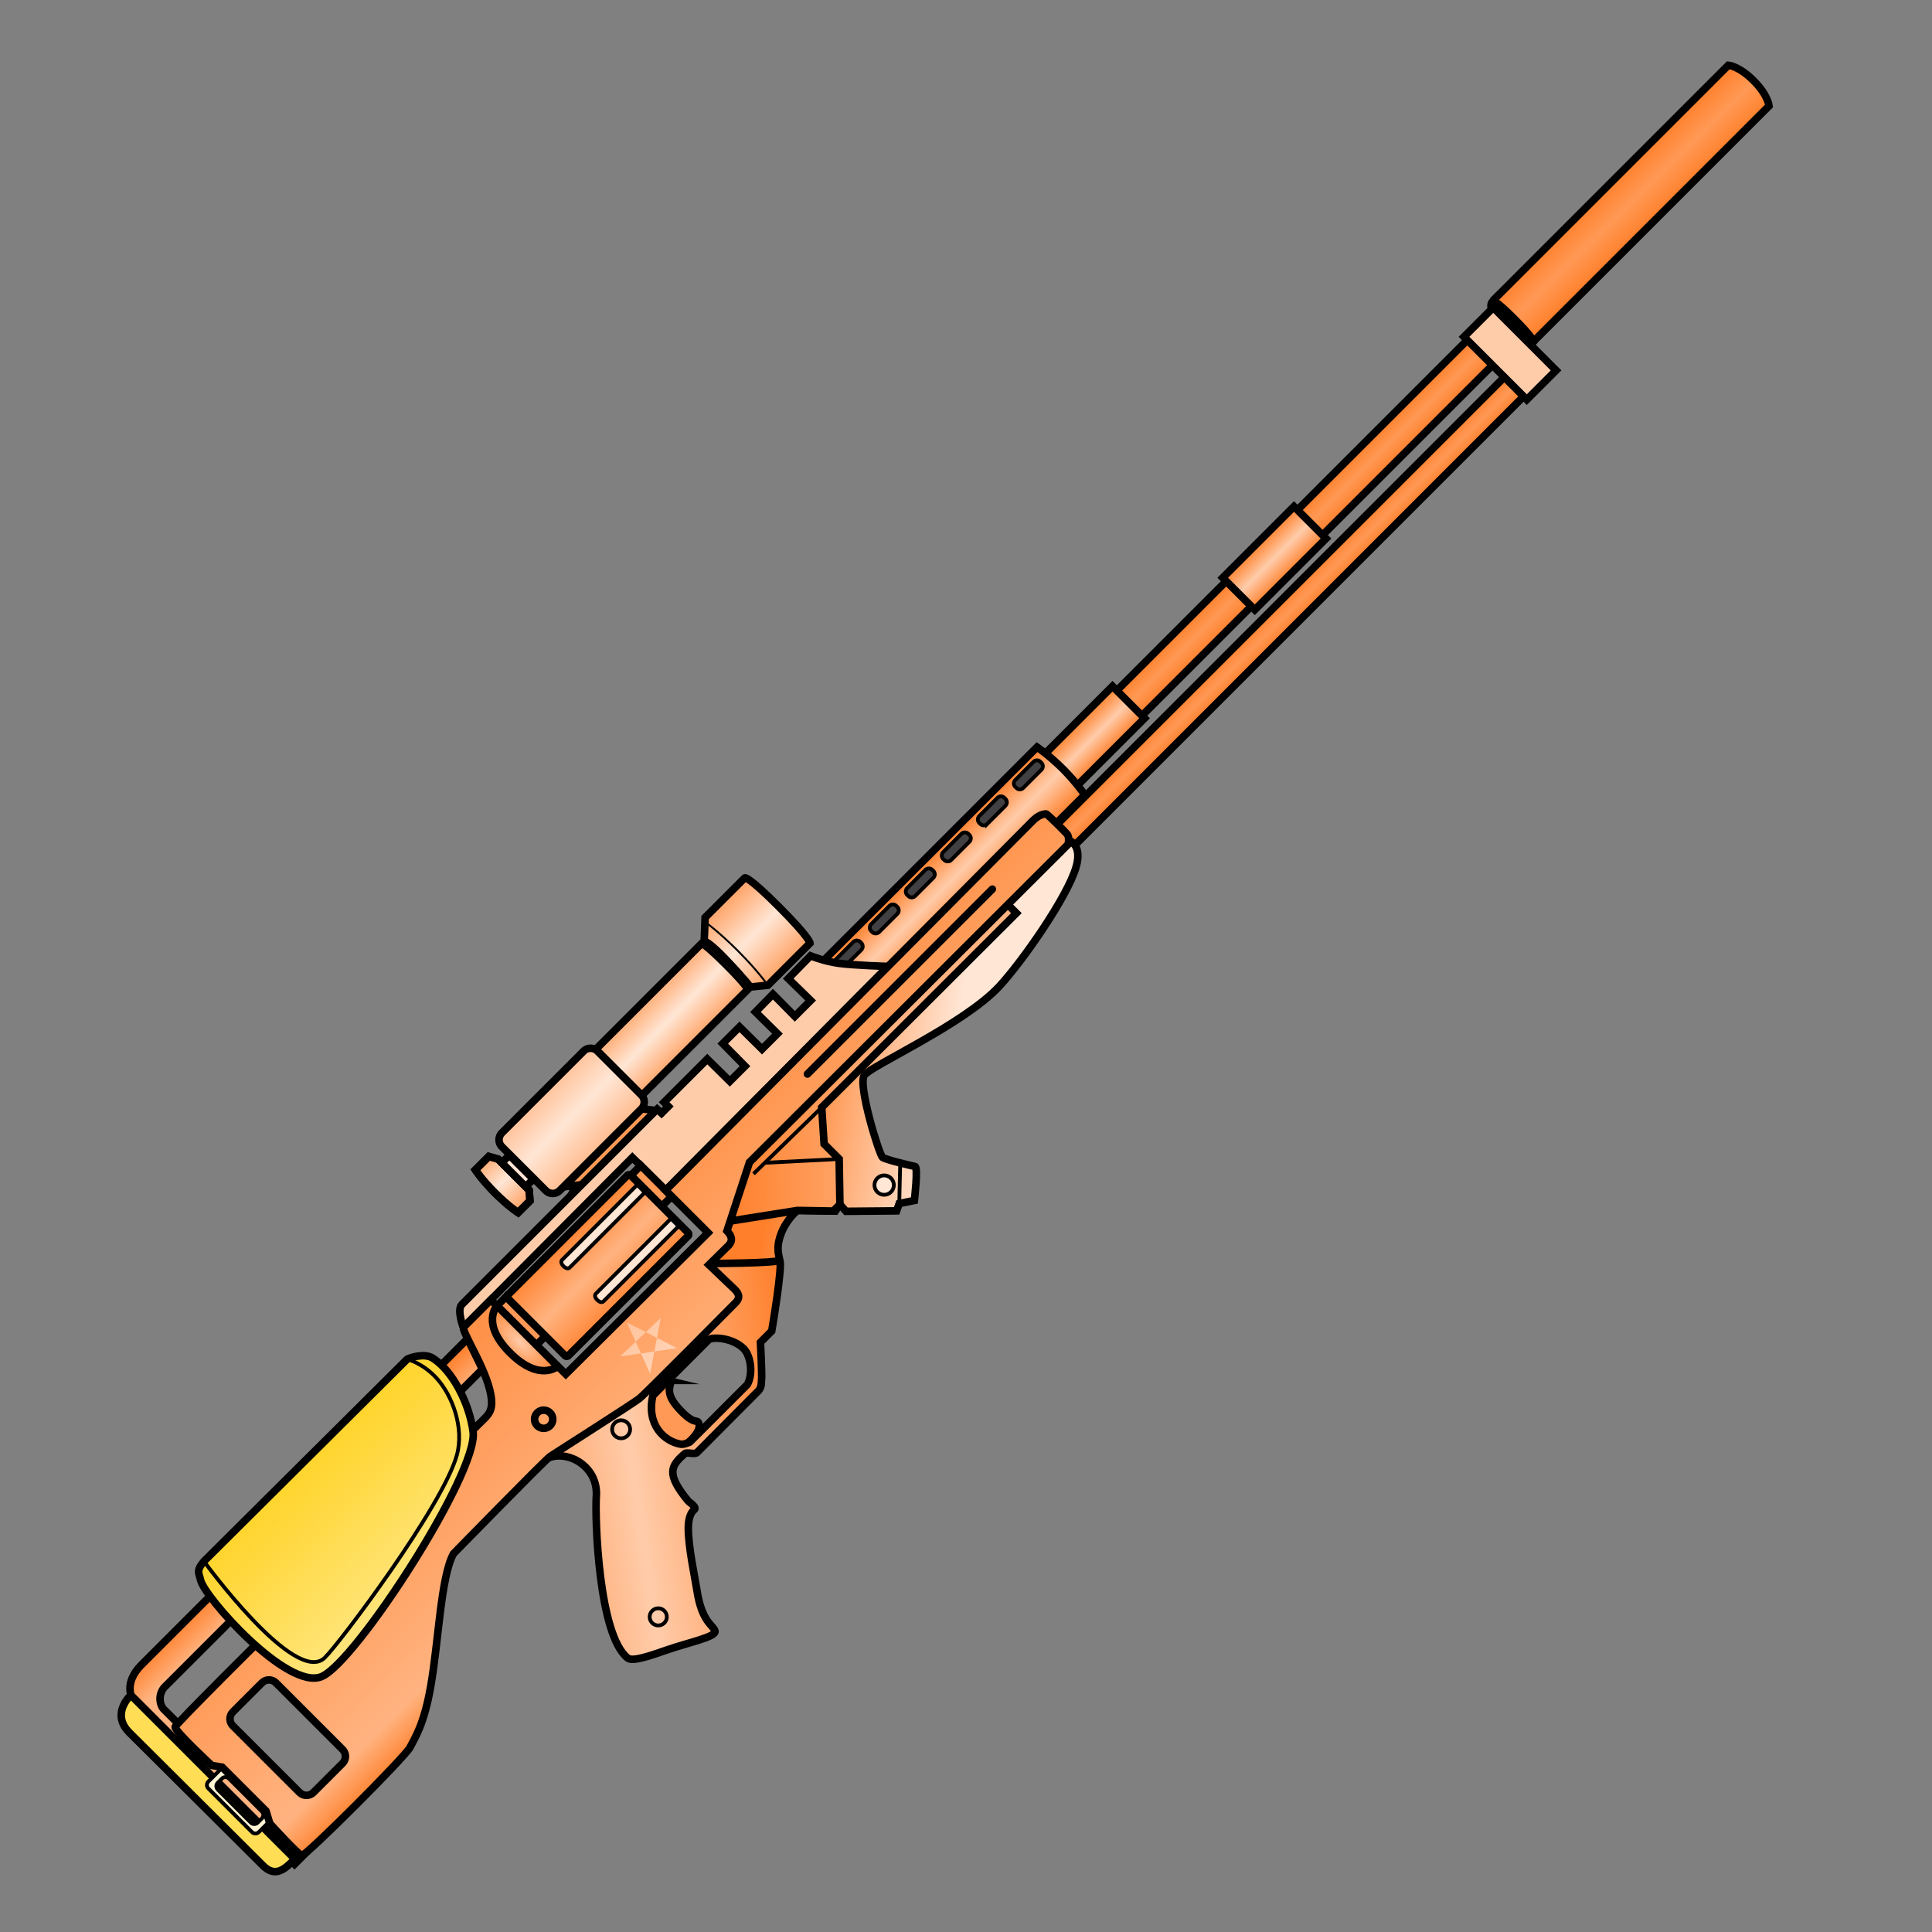 <svg xmlns="http://www.w3.org/2000/svg" xmlns:xlink="http://www.w3.org/1999/xlink" viewBox="0 0 256 256">
    <rect x="0" y="0" width="256" height="256" fill="#808080" stroke="none"/>
    <defs>
        <linearGradient id="innoGrad6">
            <stop offset="0" stop-color="#ff7f2a"/>
            <stop offset=".503" stop-color="#ff7f2a" stop-opacity="0"/>
            <stop offset="1" stop-color="#ff7f2a"/>
        </linearGradient>
        <linearGradient id="innoGrad4">
            <stop offset="0" stop-color="#ff7f2a"/>
            <stop offset=".89" stop-color="#ff7f2a" stop-opacity="0"/>
            <stop offset="1" stop-color="#ff7f2a"/>
        </linearGradient>
        <linearGradient id="innoGrad3">
            <stop offset="0" stop-color="#ff7f2a"/>
            <stop offset=".5" stop-color="#ff7f2a" stop-opacity="0"/>
            <stop offset="1" stop-color="#ff7f2a"/>
        </linearGradient>
        <linearGradient id="innoGrad2">
            <stop offset="0" stop-color="#ff7f2a" stop-opacity="0"/>
            <stop offset="1" stop-color="#ff7f2a"/>
        </linearGradient>
        <linearGradient id="innoGrad1">
            <stop offset="0" stop-color="#ffd42a"/>
            <stop offset="1" stop-color="#ffd42a" stop-opacity="0"/>
        </linearGradient>
        <linearGradient id="linearGradient966" x1="38.027" x2="37.776" y1="98.737" y2="117.05" gradientUnits="userSpaceOnUse" xlink:href="#innoGrad1"/>
        <radialGradient id="radialGradient989" cx="65.238" cy="106.155" r="1.748" fx="65.238" fy="106.155" gradientTransform="matrix(1.384 0 0 2.842 -25.056 -195.633)" gradientUnits="userSpaceOnUse" xlink:href="#innoGrad2"/>
        <linearGradient id="linearGradient1012" x1="73.741" x2="73.681" y1="101.098" y2="111.549" gradientUnits="userSpaceOnUse" xlink:href="#innoGrad3"/>
        <linearGradient id="linearGradient1045" x1="41.949" x2="41.878" y1="89.871" y2="128.515" gradientUnits="userSpaceOnUse" xlink:href="#innoGrad4"/>
        <linearGradient id="linearGradient1079" x1="17.544" x2="17.592" y1="105.141" y2="101.615" gradientUnits="userSpaceOnUse" xlink:href="#innoGrad2"/>
        <linearGradient id="linearGradient1102" x1="109.548" x2="97.147" y1="116.731" y2="104.256" gradientUnits="userSpaceOnUse" xlink:href="#innoGrad2"/>
        <linearGradient id="linearGradient1133" x1="111.928" x2="102.529" y1="120.989" y2="107.701" gradientUnits="userSpaceOnUse" xlink:href="#innoGrad2"/>
        <linearGradient id="linearGradient1156" x1="85.167" x2="85.326" y1="82.406" y2="104.266" gradientUnits="userSpaceOnUse" xlink:href="#innoGrad3"/>
        <linearGradient id="linearGradient1179" x1="111.658" x2="111.5" y1="86.136" y2="100.595" gradientUnits="userSpaceOnUse" xlink:href="#innoGrad3"/>
        <linearGradient id="linearGradient1211" x1="101.88" x2="101.941" y1="87.733" y2="99.072" gradientUnits="userSpaceOnUse" xlink:href="#innoGrad3"/>
        <linearGradient id="linearGradient1234" x1="74.707" x2="74.571" y1="88.022" y2="98.078" gradientUnits="userSpaceOnUse" xlink:href="#innoGrad3"/>
        <linearGradient id="linearGradient1257" x1="227.812" x2="227.754" y1="100.926" y2="107.028" gradientUnits="userSpaceOnUse" xlink:href="#innoGrad3"/>
        <linearGradient id="linearGradient1290" x1="209.654" x2="209.654" y1="107.503" y2="110.326" gradientUnits="userSpaceOnUse" xlink:href="#innoGrad3"/>
        <linearGradient id="linearGradient1313" x1="212.766" x2="212.766" y1="102.078" y2="105.758" gradientUnits="userSpaceOnUse" xlink:href="#innoGrad3"/>
        <linearGradient id="linearGradient1336" x1="183.133" x2="183.133" y1="101.57" y2="106.265" gradientUnits="userSpaceOnUse" xlink:href="#innoGrad3"/>
        <linearGradient id="linearGradient1359" x1="156.674" x2="156.674" y1="101.443" y2="106.138" gradientUnits="userSpaceOnUse" xlink:href="#innoGrad3"/>
        <linearGradient id="linearGradient1382" x1="146.687" x2="146.687" y1="100.375" y2="107.367" gradientUnits="userSpaceOnUse" xlink:href="#innoGrad3"/>
        <linearGradient id="linearGradient1407" x1="46.461" x2="75.425" y1="116.962" y2="138.657" gradientUnits="userSpaceOnUse" xlink:href="#innoGrad6"/>
    </defs>
    <g transform="scale(1.279) rotate(-45 99.331 136.262)">
        <path fill="#f95" stroke="#000" stroke-miterlimit="10" stroke-width=".782" d="M73.26 119.736c.449.736-1.121.062-1.27 2.726-.147 2.666.634 2.141.36 2.708-.571 1.177-5.076.613-5.013-1.269.065-1.882 4.273-6.874 5.923-4.165z"/>
        <path fill="#fca" d="M90.244 119.083c.063.501-5.771 4.631-5.771 4.631h-1.651s-2.412 2.682-2.75 2.894c-.062.038-.403.478-.927.51l-9.049.022c-.345-.01-.671-.788-.977-.812-1.947-.147-2.86.12-3.218 3.694-.023.241.235 1.168-.23 1.105-.46-.065-1.108.293-1.673.841-1.426 1.387-3.209 4.184-4.018 5.288-2.007 2.732-1.307 3.774-1.649 4.286-.338.509-2.73-1.092-4.908-2.148-1.621-.787-3.377-1.63-3.457-2.264-.478-3.811 7.842-12.667 9.569-14.177 2.25-1.967 1.396-5.351-.695-6.302-2.277-1.036 26.074-2.391 26.074-2.391s5.266 4.32 5.33 4.823zm-19.205.653c-2.665 1.67-2.509 4.219-1.522 5.604.057.081.235.286.825.507h8.438c1.361-.424 2.348-1.983 2.348-2.875.001-1.63-1.366-3.132-1.882-3.236z"/>
        <path fill="url(#linearGradient1407)" stroke="#000" stroke-miterlimit="10" stroke-width=".782" d="M90.244 119.083c.063.501-5.771 4.631-5.771 4.631h-1.651s-2.412 2.682-2.75 2.894c-.062.038-.403.478-.927.51l-9.049.022c-.345-.01-.671-.788-.977-.812-1.947-.147-2.86.12-3.218 3.694-.023.241.235 1.168-.23 1.105-.46-.065-1.108.293-1.673.841-1.426 1.387-3.209 4.184-4.018 5.288-2.007 2.732-1.307 3.774-1.649 4.286-.338.509-2.73-1.092-4.908-2.148-1.621-.787-3.377-1.63-3.457-2.264-.478-3.811 7.842-12.667 9.569-14.177 2.25-1.967 1.396-5.351-.695-6.302-2.277-1.036 26.074-2.391 26.074-2.391s5.266 4.32 5.33 4.823zm-19.205.653c-2.665 1.67-2.509 4.219-1.522 5.604.057.081.235.286.825.507h8.438c1.361-.424 2.348-1.983 2.348-2.875.001-1.63-1.366-3.132-1.882-3.236z"/>
        <circle cx="66.242" cy="119.88" r=".934" fill="none" stroke="#000" stroke-miterlimit="10" stroke-width=".391"/>
        <circle cx="55.219" cy="136.341" r=".889" fill="none" stroke="#000" stroke-miterlimit="10" stroke-width=".391"/>
    </g>
    <g>
        <path fill="#f95" d="M147.673 91.863l51.082-51.081 3.328 3.329-51.08 51.08z"/>
        <path fill="url(#linearGradient1313)" stroke="#000" stroke-miterlimit="10" stroke-width=".782" d="M156.295 102.078h56.471v3.68h-56.471z" transform="scale(1.279) rotate(-45 99.331 136.262)"/>
        <path fill="#fca" d="M138.576 99.811l8.866-8.865 4.247 4.247-8.866 8.865z"/>
        <path fill="url(#linearGradient1359)" stroke="#000" stroke-miterlimit="10" stroke-width=".782" d="M146.873 101.443h9.801v4.695h-9.801z" transform="scale(1.279) rotate(-45 99.331 136.262)"/>
        <path fill="#fca" d="M162.05 76.568l9.44-9.44 4.247 4.246-9.44 9.44z"/>
        <path fill="url(#linearGradient1336)" stroke="#000" stroke-miterlimit="10" stroke-width=".782" d="M172.696 101.57h10.437v4.695h-10.437z" transform="scale(1.279) rotate(-45 99.331 136.262)"/>
        <path fill="#f95" d="M137.946 111.405l62.9-62.9 2.554 2.553-62.9 62.9z"/>
        <path fill="url(#linearGradient1290)" stroke="#000" stroke-miterlimit="10" stroke-width=".782" d="M140.116 107.503h69.538v2.823h-69.538z" transform="scale(1.279) rotate(-45 99.331 136.262)"/>
        <path fill="#f95" stroke="#000" stroke-miterlimit="10" stroke-width="1" d="M197.836 39.864c.76-.76 6.318 4.472 5.395 5.395-.924.924-1.88-.263-3.582-1.815-1.704-1.547-2.574-2.819-1.813-3.58z"/>
        <path fill="#f95" d="M234.452 14.038L203.23 45.259s.005-.462-2.579-3.045c-2.582-2.583-2.815-2.35-2.815-2.35l31.221-31.221s1.416.115 3.347 2.046c1.934 1.934 2.048 3.349 2.048 3.349z"/>
        <path fill="url(#linearGradient1257)" stroke="#000" stroke-miterlimit="10" stroke-width=".782" d="M247.281 107.027h-34.516s.258-.253.258-3.109c0-2.855-.258-2.855-.258-2.855h34.516s.719.846.719 2.981c0 2.138-.719 2.983-.719 2.983z" transform="scale(1.279) rotate(-45 99.331 136.262)"/>
        <path fill="#fca" stroke="#000" stroke-miterlimit="10" stroke-width="1" d="M193.989 44.629l3.876-3.876 8.322 8.323-3.876 3.876z"/>
    </g>
    <g>
        <path fill="#f95" stroke="#000" stroke-miterlimit="10" stroke-width="1" d="M76.543 159.397l-.922-.921.732-1.414-1.647.192 10.33-10.33 1.57.19 1.11 1.11z"/>
        <path fill="#ffe6d5" stroke="#000" stroke-miterlimit="10" stroke-width="1" d="M62.997 155.035l1.78-1.78 1.25.359 4.092 4.093.11 1.42-1.57 1.57s-1.3-.842-3.059-2.601c-1.76-1.761-2.603-3.061-2.603-3.061z"/>
        <path fill="url(#linearGradient1234)" stroke="#000" stroke-miterlimit="10" stroke-width=".782" d="M74.571 90.191h1.967l.493.889v4.525l-.725.846h-1.735s-.253-1.184-.253-3.129c0-1.947.253-3.131.253-3.131z" transform="scale(1.279) rotate(-45 99.331 136.262)"/>
        <path fill="#ffe6d5" stroke="#000" stroke-miterlimit="10" stroke-width="1" d="M66.485 154.072l1.007-1.007 3.176 3.176-1.007 1.007z"/>
        <path fill="#ffe6d5" d="M99.103 131.134l-14.047 14.047-6.104-6.104L93 125.031s.476.086 3.247 2.857c2.771 2.772 2.857 3.246 2.857 3.246z"/>
        <path fill="url(#linearGradient1211)" stroke="#000" stroke-miterlimit="10" stroke-width=".782" d="M107.74 96.938H92.211V90.19h15.529s.215.311.215 3.374c0 3.064-.215 3.374-.215 3.374z" transform="scale(1.279) rotate(-45 99.331 136.262)"/>
        <path fill="#ffe6d5" d="M93 125.031s.698.155 2.86 2.434c2.802 2.951 3.243 3.67 3.243 3.67l2.34-.235 5.584-5.584s-.027-.714-4.165-4.853c-4.139-4.138-4.482-3.794-4.482-3.794l-5.258 5.257z"/>
        <path fill="url(#linearGradient1179)" stroke="#000" stroke-miterlimit="10" stroke-width=".782" d="M108.101 90.191s.3.471.236 2.926c-.083 3.18-.236 3.821-.236 3.821l1.423 1.164h6.173s.38-.41.38-4.985-.38-4.575-.38-4.575h-5.812z" transform="scale(1.279) rotate(-45 99.331 136.262)"/>
        <path fill="none" stroke="#000" stroke-miterlimit="10" stroke-width=".249" d="M93.122 121.926s1.92 1.332 4.618 4.03c2.697 2.696 4.03 4.618 4.03 4.618"/>
        <path fill="#ffe6d5" d="M85 145.124a1.3 1.3 0 0 1 0 1.838L74.171 157.79a1.3 1.3 0 0 1-1.838 0l-5.817-5.816a1.298 1.298 0 0 1 .001-1.837l10.828-10.828a1.298 1.298 0 0 1 1.837 0z"/>
        <path fill="url(#linearGradient1156)" stroke="#000" stroke-miterlimit="10" stroke-width=".782" d="M92.211 96.875c0 .561-.454 1.016-1.016 1.016h-11.97a1.016 1.016 0 0 1-1.016-1.016v-6.43c0-.561.454-1.015 1.016-1.015h11.97c.562 0 1.016.454 1.016 1.015z" transform="scale(1.279) rotate(-45 99.331 136.262)"/>
    </g>
    <g transform="scale(1.279) rotate(-45 99.331 136.262)">
        <path fill="#fca" d="M115.46 100.375h31.227s.293 1.564.293 3.496c0 1.93-.293 3.496-.293 3.496H115.46z"/>
        <path fill="url(#linearGradient1382)" stroke="#000" stroke-miterlimit="10" stroke-width=".782" d="M115.46 100.375h31.227s.293 1.564.293 3.496c0 1.93-.293 3.496-.293 3.496H115.46z"/>
        <path fill="#414042" stroke="#000" stroke-miterlimit="10" stroke-width=".391" d="M124.742 101.844c0 .28-.228.507-.507.507h-2.665a.508.508 0 0 1-.507-.507v-.146c0-.28.227-.507.507-.507h2.665c.28 0 .507.227.507.507zM130.021 101.844c0 .28-.227.507-.509.507h-2.664a.508.508 0 0 1-.507-.507v-.146c0-.28.227-.507.507-.507h2.664c.282 0 .509.227.509.507zM135.299 101.844c0 .28-.227.507-.507.507h-2.664a.509.509 0 0 1-.51-.507v-.146c0-.28.228-.507.51-.507h2.664c.28 0 .507.227.507.507zM140.58 101.844c0 .28-.228.507-.508.507h-2.666a.509.509 0 0 1-.508-.507v-.146c0-.28.228-.507.508-.507h2.666c.28 0 .508.227.508.507zM145.857 101.844c0 .28-.227.507-.507.507h-2.664a.507.507 0 0 1-.509-.507v-.146c0-.28.226-.507.509-.507h2.664c.28 0 .507.227.507.507zM119.463 101.844c0 .28-.227.507-.507.507h-2.665a.508.508 0 0 1-.507-.507v-.146c0-.28.227-.507.507-.507h2.665c.28 0 .507.227.507.507z"/>
        <path fill="#fca" stroke="#000" stroke-miterlimit="10" stroke-width=".782" d="M62.138 100.856s.804-1.776 1.565-1.784c.335-.003 28.633-.001 28.633-.001l.023.616h.993l-.002-.616 6.326.001.021 3.279h2.221l.023-3.279h2.453l.02 3.279h2.262l-.019-3.199 2.58-.027-.019 3.226h2.321l-.039-3.248 3.301-.032s.586 1.392 1.524 2.624c.938 1.234 3.382 3.83 3.382 3.83l-32.699.104-.036-4.836z"/>
        <path fill="#f95" stroke="#000" stroke-miterlimit="10" stroke-width=".782" d="M85.549 101.993h1.458v4.526h-1.458zM66.198 101.739h1.331v5.764h-1.331z"/>
        <path fill="#ffe6d5" d="M142.178 109.506s.742 1.319-1.396 2.5c-2.873 1.589-10.939 2.995-14.372 3.126-5.361.206-15.196-3.57-16.403-3.379-1.205.191-4.758 6.947-4.695 7.36.064.412 1.523 2.759 1.714 3.046.191.285-2.539 2.443-2.539 2.443l-1.332-.889-.729.349-3.744-3.679.063-.952-.825.158-2.728-2.823s-1.441-.182-2.981.538c-1.541.722-1.697 1.561-1.967 1.778-.27.216-5.331-4.822-5.331-4.822l9.931-6.758z"/>
        <path fill="url(#linearGradient1133)" stroke="#000" stroke-miterlimit="10" stroke-width=".782" d="M142.178 109.506s.742 1.319-1.396 2.5c-2.873 1.589-10.939 2.995-14.372 3.126-5.361.206-15.196-3.57-16.403-3.379-1.205.191-4.758 6.947-4.695 7.36.064.412 1.523 2.759 1.714 3.046.191.285-2.539 2.443-2.539 2.443l-1.332-.889-.729.349-3.744-3.679.063-.952-.825.158-2.728-2.823s-1.441-.182-2.981.538c-1.541.722-1.697 1.561-1.967 1.778-.27.216-5.331-4.822-5.331-4.822l9.931-6.758z"/>
        <path fill="#ffb380" d="M98.745 119.432h-.977l-2.576-2.665-5.708-4.152.506-2.924 43.018.071v1.262l-28.488-.031-2.507 2.855v2.205z"/>
        <path fill="url(#linearGradient1102)" stroke="#000" stroke-miterlimit="10" stroke-width=".782" d="M133.008 109.762v1.262l-28.488-.031-2.507 2.855v2.205l-3.268 3.379h-.977l-2.576-2.665-5.708-4.152.506-2.924z"/>
        <path fill="none" stroke="#000" stroke-miterlimit="10" stroke-width=".391" d="M104.52 110.993l-9.867-.128M96.271 110.865l5.742 5.188M106.199 120.814l-3.043 2.9"/>
        <circle cx="103.399" cy="121.26" r="1.004" fill="#ffe6d5" stroke="#000" stroke-miterlimit="10" stroke-width=".391"/>
    </g>
    <g transform="scale(1.279) rotate(-45 99.331 136.262)">
        <path fill="#ffb380" d="M60.486 105.316H14.09c-1.057-.067-1.828.83-1.862 1.541v20.956h-1.776v-22.605c-.04-1.692.887-3.214 3.426-3.214h47.758z"/>
        <path fill="url(#linearGradient1079)" stroke="#000" stroke-miterlimit="10" stroke-width=".782" d="M60.486 105.316H14.09c-1.057-.067-1.828.83-1.862 1.541v20.956h-1.776v-22.605c-.04-1.692.887-3.214 3.426-3.214h47.758z"/>
        <path fill="#fd5" stroke="#000" stroke-miterlimit="10" stroke-width=".782" d="M10.854 103.435S8 103.282 8 106.053l.042 19.458c-.042 1.959 1.413 1.947 2.813 1.947v-24.023z"/>
        <path fill="#fff6d5" stroke="#000" stroke-miterlimit="10" stroke-width=".391" d="M12.526 122.338a.508.508 0 0 1-.509.508H10.2a.507.507 0 0 1-.508-.508v-6.385c0-.279.227-.507.508-.507h1.817c.282 0 .509.228.509.507zm-.605-5.607a.507.507 0 0 0-.507-.508h-.61a.507.507 0 0 0-.507.508v4.831c0 .279.227.507.507.507h.61a.506.506 0 0 0 .507-.507z"/>
        <path fill="#ffb380" d="M56.936 109.082c.761.018 1.313-.092 1.945-.828 1.784-2.073 2.699-6.818 3.257-7.397h4.036l.053 10.928 20.78.065v-6.218l54.097-.174c.95.035 1.358.455 1.364.509.075.674.065 2.487.045 2.957-.02.47-.689.85-.689.85l-46.614-.051-6.68 3.376c-.009.635-.211 1.177-.972 1.184l-2.834-.022.086 3.725c-.015.546-.15.972-.85 1.002 0 0-13.303.069-14.125-.028-.886-.107-10.118-2.158-10.745-2.287-.626-.129-14.253.039-14.253.039-2.651.792-7.473 5.316-11.42 8.079-3.229 2.262-4.848 2.574-5.925 2.922-1.075.348-15.646.335-15.862 0-.216-.336 0-4.695 0-4.695l.634-1.189v-6.425l-.634-.888s-.202-5.166.132-5.502c.334-.337 45.174.068 45.174.068zm-34.556 4.075c0-.561-.456-1.016-1.016-1.016h-4.272c-.561 0-1.016.455-1.016 1.016v9.771c0 .561.455 1.016 1.016 1.016h4.272c.561 0 1.016-.455 1.016-1.016z"/>
        <path fill="#ffe6d5" fill-rule="evenodd" d="M74.494 112.465l-2.047 5.457 4.86-3.297-5.791-.148 4.753 3.545z"/>
        <path fill="url(#linearGradient1045)" stroke="#000" stroke-miterlimit="10" stroke-width=".782" d="M56.936 109.082c.761.018 1.313-.092 1.945-.828 1.784-2.073 2.699-6.818 3.257-7.397h4.036l.053 10.928 20.78.065v-6.218l54.097-.174c.95.035 1.358.455 1.364.509.075.674.065 2.487.045 2.957-.02.47-.689.85-.689.85l-46.614-.051-6.68 3.376c-.009.635-.211 1.177-.972 1.184l-2.834-.022.086 3.725c-.015.546-.15.972-.85 1.002 0 0-13.303.069-14.125-.028-.886-.107-10.118-2.158-10.745-2.287-.626-.129-14.253.039-14.253.039-2.651.792-7.473 5.316-11.42 8.079-3.229 2.262-4.848 2.574-5.925 2.922-1.075.348-15.646.335-15.862 0-.216-.336 0-4.695 0-4.695l.634-1.189v-6.425l-.634-.888s-.202-5.166.132-5.502c.334-.337 45.174.068 45.174.068zm-34.556 4.075c0-.561-.456-1.016-1.016-1.016h-4.272c-.561 0-1.016.455-1.016 1.016v9.771c0 .561.455 1.016 1.016 1.016h4.272c.561 0 1.016-.455 1.016-1.016z"/>
        <path fill="#ffb380" d="M85.549 110.367c0 .14-.113.254-.254.254H67.782a.254.254 0 0 1-.253-.254v-8.375c0-.14.114-.253.253-.253h17.513c.141 0 .254.113.254.253z"/>
        <path fill="url(#linearGradient1012)" stroke="#000" stroke-miterlimit="10" stroke-width=".782" d="M85.549 110.367c0 .14-.113.254-.254.254H67.782a.254.254 0 0 1-.253-.254v-8.375c0-.14.114-.253.253-.253h17.513c.141 0 .254.113.254.253z"/>
        <path fill="#ffe6d5" stroke="#000" stroke-miterlimit="10" stroke-width=".391" d="M85.326 103.146H74.307s-.338 0-.338.56.338.56.338.56h11.019zM85.326 108.094H74.307s-.338 0-.338.561c0 .559.338.559.338.559h11.019z"/>
        <path fill="#fca" d="M66.198 101.739v8.882s-2.495-.168-2.495-4.483c0-4.315 2.495-4.399 2.495-4.399z"/>
        <path fill="url(#radialGradient989)" stroke="#000" stroke-miterlimit="10" stroke-width=".782" d="M66.198 101.739v8.882s-2.495-.168-2.495-4.483c0-4.315 2.495-4.399 2.495-4.399z"/>
        <circle cx="61.304" cy="113.469" r=".943" fill="none" stroke="#000" stroke-miterlimit="10" stroke-width=".782"/>
        <path fill="none" stroke="#000" stroke-linecap="round" stroke-miterlimit="10" stroke-width=".782" d="M105.916 107.503h27.092"/>
        <path fill="#ffe680" d="M55.706 99.071l-29.694-.082c-1.343.112-1.229.539-1.608 1.101-.985 1.46-1.776 14.498 1.776 15.963 3.553 1.464 26.438-3.455 29.039-6.839 1.825-2.373 2.972-6.019 2.433-8.358-.23-.996-1.617-1.684-1.946-1.785z"/>
        <path fill="url(#linearGradient966)" stroke="#000" stroke-miterlimit="10" stroke-width=".782" d="M55.706 99.071l-29.694-.082c-1.343.112-1.229.539-1.608 1.101-.985 1.46-1.776 14.498 1.776 15.963 3.553 1.464 26.438-3.455 29.039-6.839 1.825-2.373 2.972-6.019 2.433-8.358-.23-.996-1.617-1.684-1.946-1.785z"/>
        <path fill="none" stroke="#000" stroke-miterlimit="10" stroke-width=".391" d="M26.012 98.989s-2.498 15.831 1.775 15.914c2.093.04 19.759-2.455 24.534-5.169 2.545-1.448 4.028-4.682 4.146-7.107.103-2.125-.761-3.556-.761-3.556"/>
    </g>
</svg>
